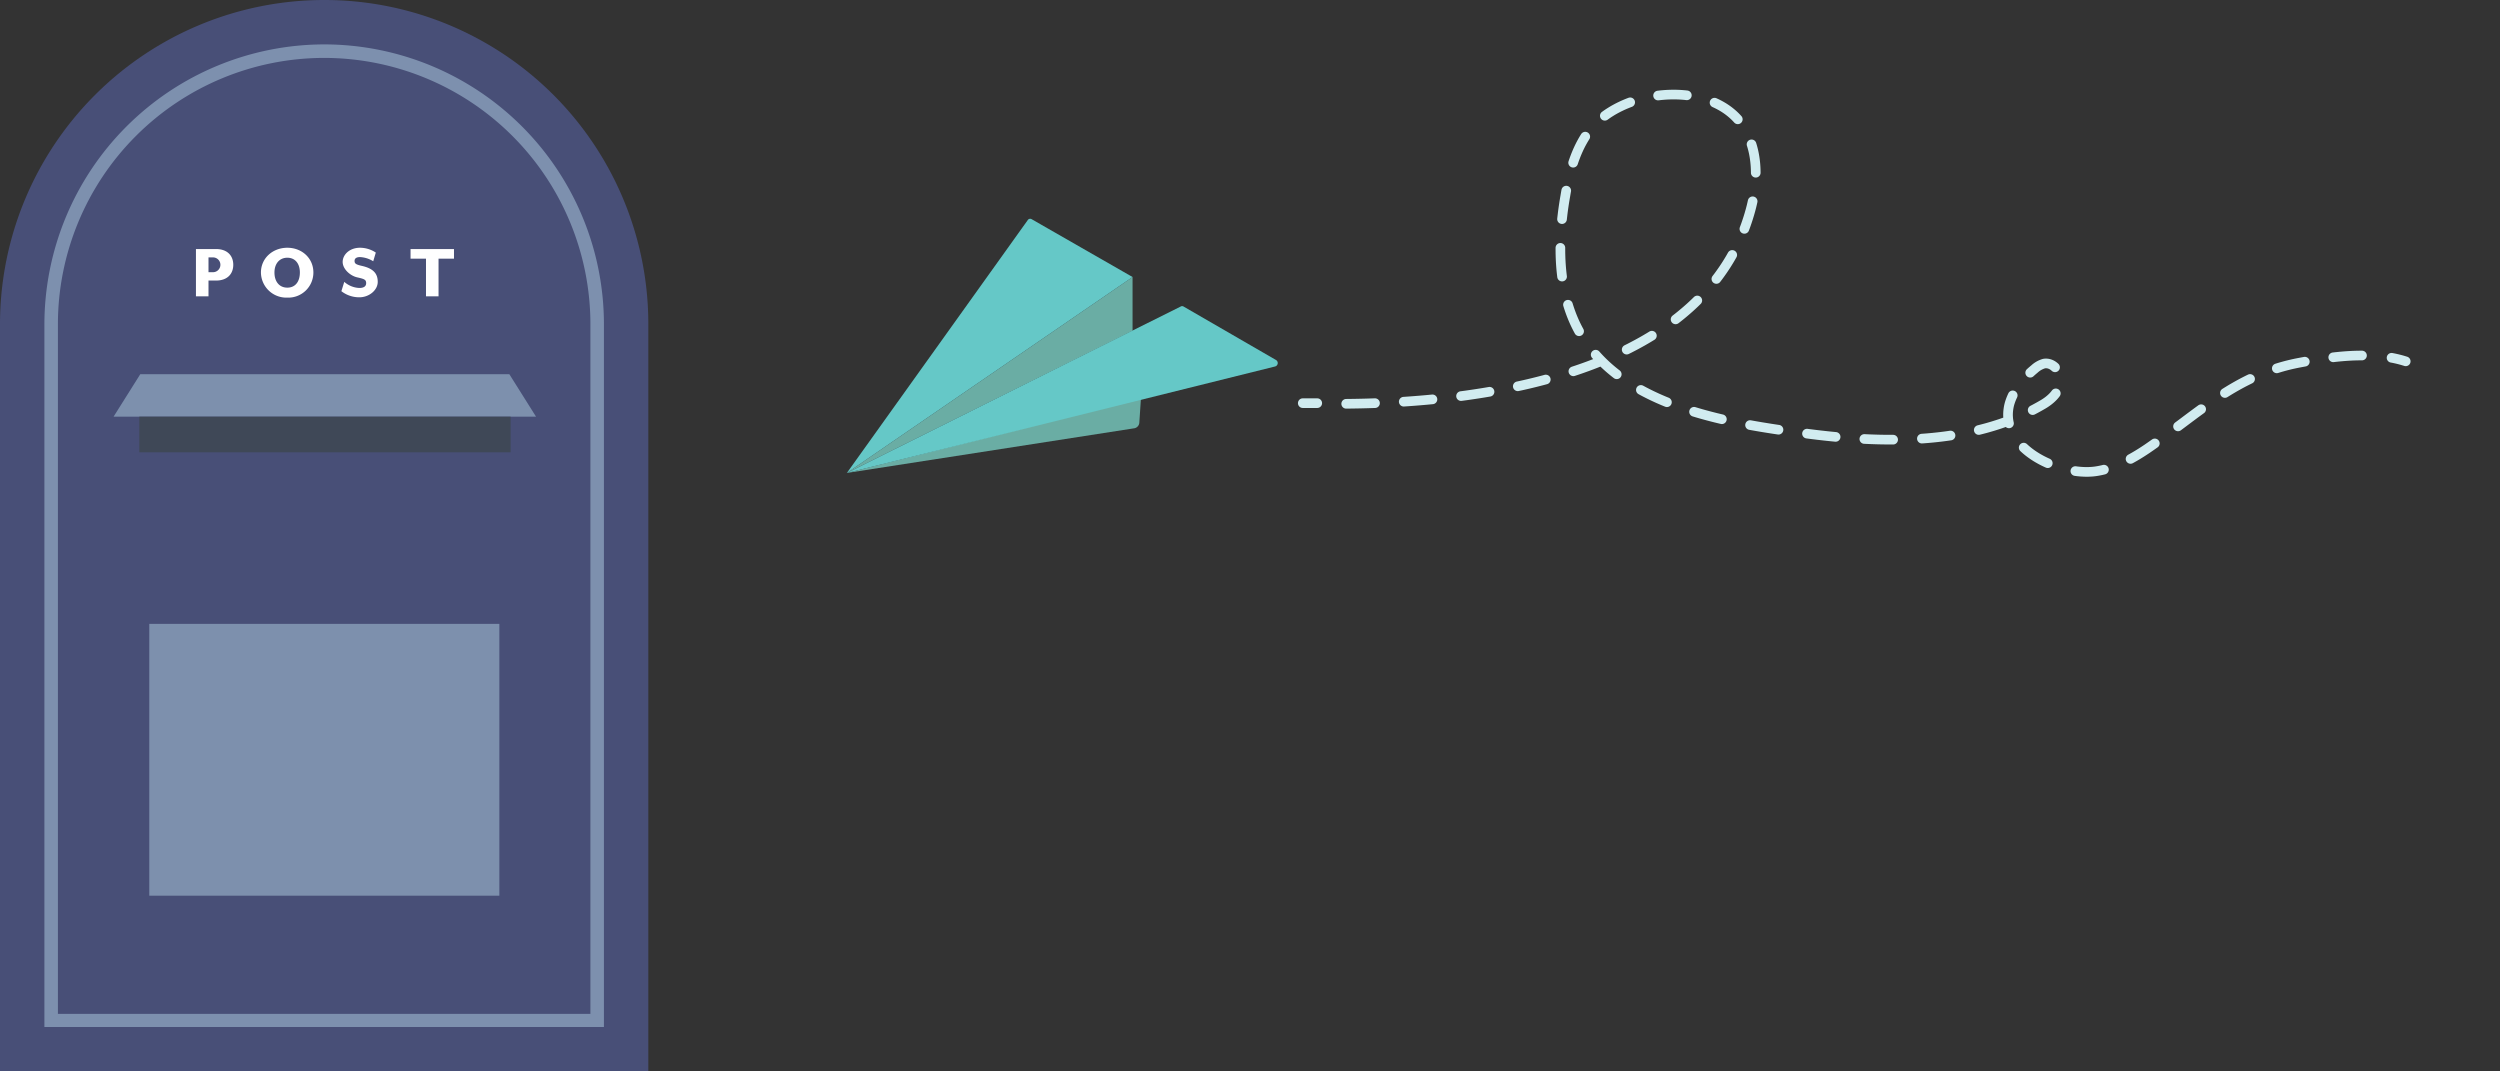 <svg id="fd362c59-a690-49a3-b74d-5ae499a560da" data-name="Wires" xmlns="http://www.w3.org/2000/svg" viewBox="0 0 777 333">
	<rect x="0" y="0" width="777" height="333" fill="#333333" stroke="none"/>
	<defs>
		<style>.f31b5d7b-559f-4161-8817-beeed5a60716{fill:#484f77;}.e116ed4b-7a9e-4565-8aad-2b88568e2ebb{fill:#7d90ae;}.bb9a7015-8744-41f2-9e94-385d793a8fc8{fill:#7d90ad;}.adadf4b9-7ed8-4513-b2ff-0e5c3f998ebf{fill:#3f4857;}.b85186a0-3d5d-41df-a73c-43e13b834660{fill:#fff;}.f029cd6c-c72a-4c2d-b8d2-8308f4f18eba{fill:#6aada4;}.b66302e4-cac5-4154-b535-9f6072a82765{fill:#65c8c7;}.a06738d4-449b-41f5-9953-9b2fdad98a2e,.b9b71a0e-c0dc-41b0-afeb-aa2692d96431{fill:none;stroke:#d1ecf0;stroke-linecap:round;stroke-linejoin:round;stroke-width:3px;}.a06738d4-449b-41f5-9953-9b2fdad98a2e{stroke-dasharray:8.95 8.95;}</style>
	</defs>
	<path class="f31b5d7b-559f-4161-8817-beeed5a60716" d="M100.8,0h0A100.8,100.8,0,0,0,0,100.8V333.1H201.5V100.8A100.7,100.7,0,0,0,100.8,0Z"/>
	<path class="e116ed4b-7a9e-4565-8aad-2b88568e2ebb" d="M100.8,18a82.8,82.8,0,0,1,82.7,82.8V315.1H18V100.8A82.8,82.8,0,0,1,100.8,18m0-4.2a87.1,87.1,0,0,0-87,87V319.2H187.7V100.8a87,87,0,0,0-86.9-87Z"/>
	<polygon class="bb9a7015-8744-41f2-9e94-385d793a8fc8" points="166.6 129.5 35.3 129.5 43.6 116.3 158.3 116.3 166.6 129.5"/>
	<rect class="adadf4b9-7ed8-4513-b2ff-0e5c3f998ebf" x="43.3" y="129.5" width="115.4" height="11.08"/>
	<path class="b85186a0-3d5d-41df-a73c-43e13b834660" d="M60.9,77.4h6.2c3.7,0,5.4,2.2,5.4,4.9s-1.7,4.9-5.4,4.9H64.8v4.9H60.9Zm5.3,7.2a2.3,2.3,0,1,0,0-4.6H64.8v4.6Z"/>
	<path class="b85186a0-3d5d-41df-a73c-43e13b834660" d="M81.1,84.7c0-4.5,3.7-7.7,8.2-7.7s8.1,3.2,8.1,7.7a7.8,7.8,0,0,1-8.1,7.8A7.9,7.9,0,0,1,81.1,84.7Zm12.1,0c0-2.8-1.5-4.6-3.9-4.6s-4,1.8-4,4.6,1.5,4.7,4,4.7S93.2,87.5,93.2,84.7Z"/>
	<path class="b85186a0-3d5d-41df-a73c-43e13b834660" d="M106.1,90.5l.9-2.9a7.5,7.5,0,0,0,4.7,1.9c1.2,0,2.1-.4,2.1-1.5s-.6-1.3-2.8-1.8-4.5-2.6-4.5-4.8,2.1-4.4,5.4-4.4a8.9,8.9,0,0,1,4.9,1.5l-.8,2.7a8.6,8.6,0,0,0-4.1-1.3c-1.1,0-1.7.4-1.7,1.2s.4,1.1,2.1,1.5c3.7.8,5.1,2.4,5.1,5s-2.7,4.8-5.7,4.8A9,9,0,0,1,106.1,90.5Z"/>
	<path class="b85186a0-3d5d-41df-a73c-43e13b834660" d="M132.4,80.4h-4.8v-3h13.5v3h-4.8V92.1h-3.9Z"/>
	<rect class="bb9a7015-8744-41f2-9e94-385d793a8fc8" x="46.4" y="193.9" width="108.8" height="84.48"/>
	<polygon class="f029cd6c-c72a-4c2d-b8d2-8308f4f18eba" points="352 86.1 352 102.8 263.2 147 352 86.1"/>
	<path class="f029cd6c-c72a-4c2d-b8d2-8308f4f18eba" d="M263.2,147l89.4-13.9a1.9,1.9,0,0,0,1.5-1.7l.5-7.5Z"/>
	<path class="b66302e4-cac5-4154-b535-9f6072a82765" d="M263.2,147,366.9,95.3a.9.9,0,0,1,1,0l28.7,16.6a1.1,1.1,0,0,1-.3,2Z"/>
	<path class="b66302e4-cac5-4154-b535-9f6072a82765" d="M263.2,147l56.3-78.7a.9.9,0,0,1,1.1-.2l31.4,18Z"/>
	<path class="b9b71a0e-c0dc-41b0-afeb-aa2692d96431" d="M404.9,125.3h4.5"/>
	<path class="a06738d4-449b-41f5-9953-9b2fdad98a2e" d="M418.4,125.5c46.4-.4,112-10.7,125.6-60,2.2-7.9,2.6-16.6-.9-23.9-8.4-17.8-40.3-14.8-50.1.4-3.7,5.6-5.4,12.3-6.5,18.9-2.8,16-2.5,33.8,7.3,46.7,14.3,19.2,44.3,24.1,66.5,27,24.2,3.3,52.5,4,74.3-8.7,2.7-1.5,5.2-3.8,5.8-6.8s-2-6.6-5.1-6.1a7.5,7.5,0,0,0-3,1.7c-3.5,2.9-6.6,6.6-7.8,11-3.4,13.7,15.6,22.3,26.7,20.8,5.8-.8,11.2-3.7,16.1-7,16.1-11,27.6-23.1,47.5-26.8,7.9-1.5,16.1-2.7,24.1-2"/>
	<path class="b9b71a0e-c0dc-41b0-afeb-aa2692d96431" d="M743.3,111.2a35.4,35.4,0,0,1,4.4,1.1"/>
</svg>